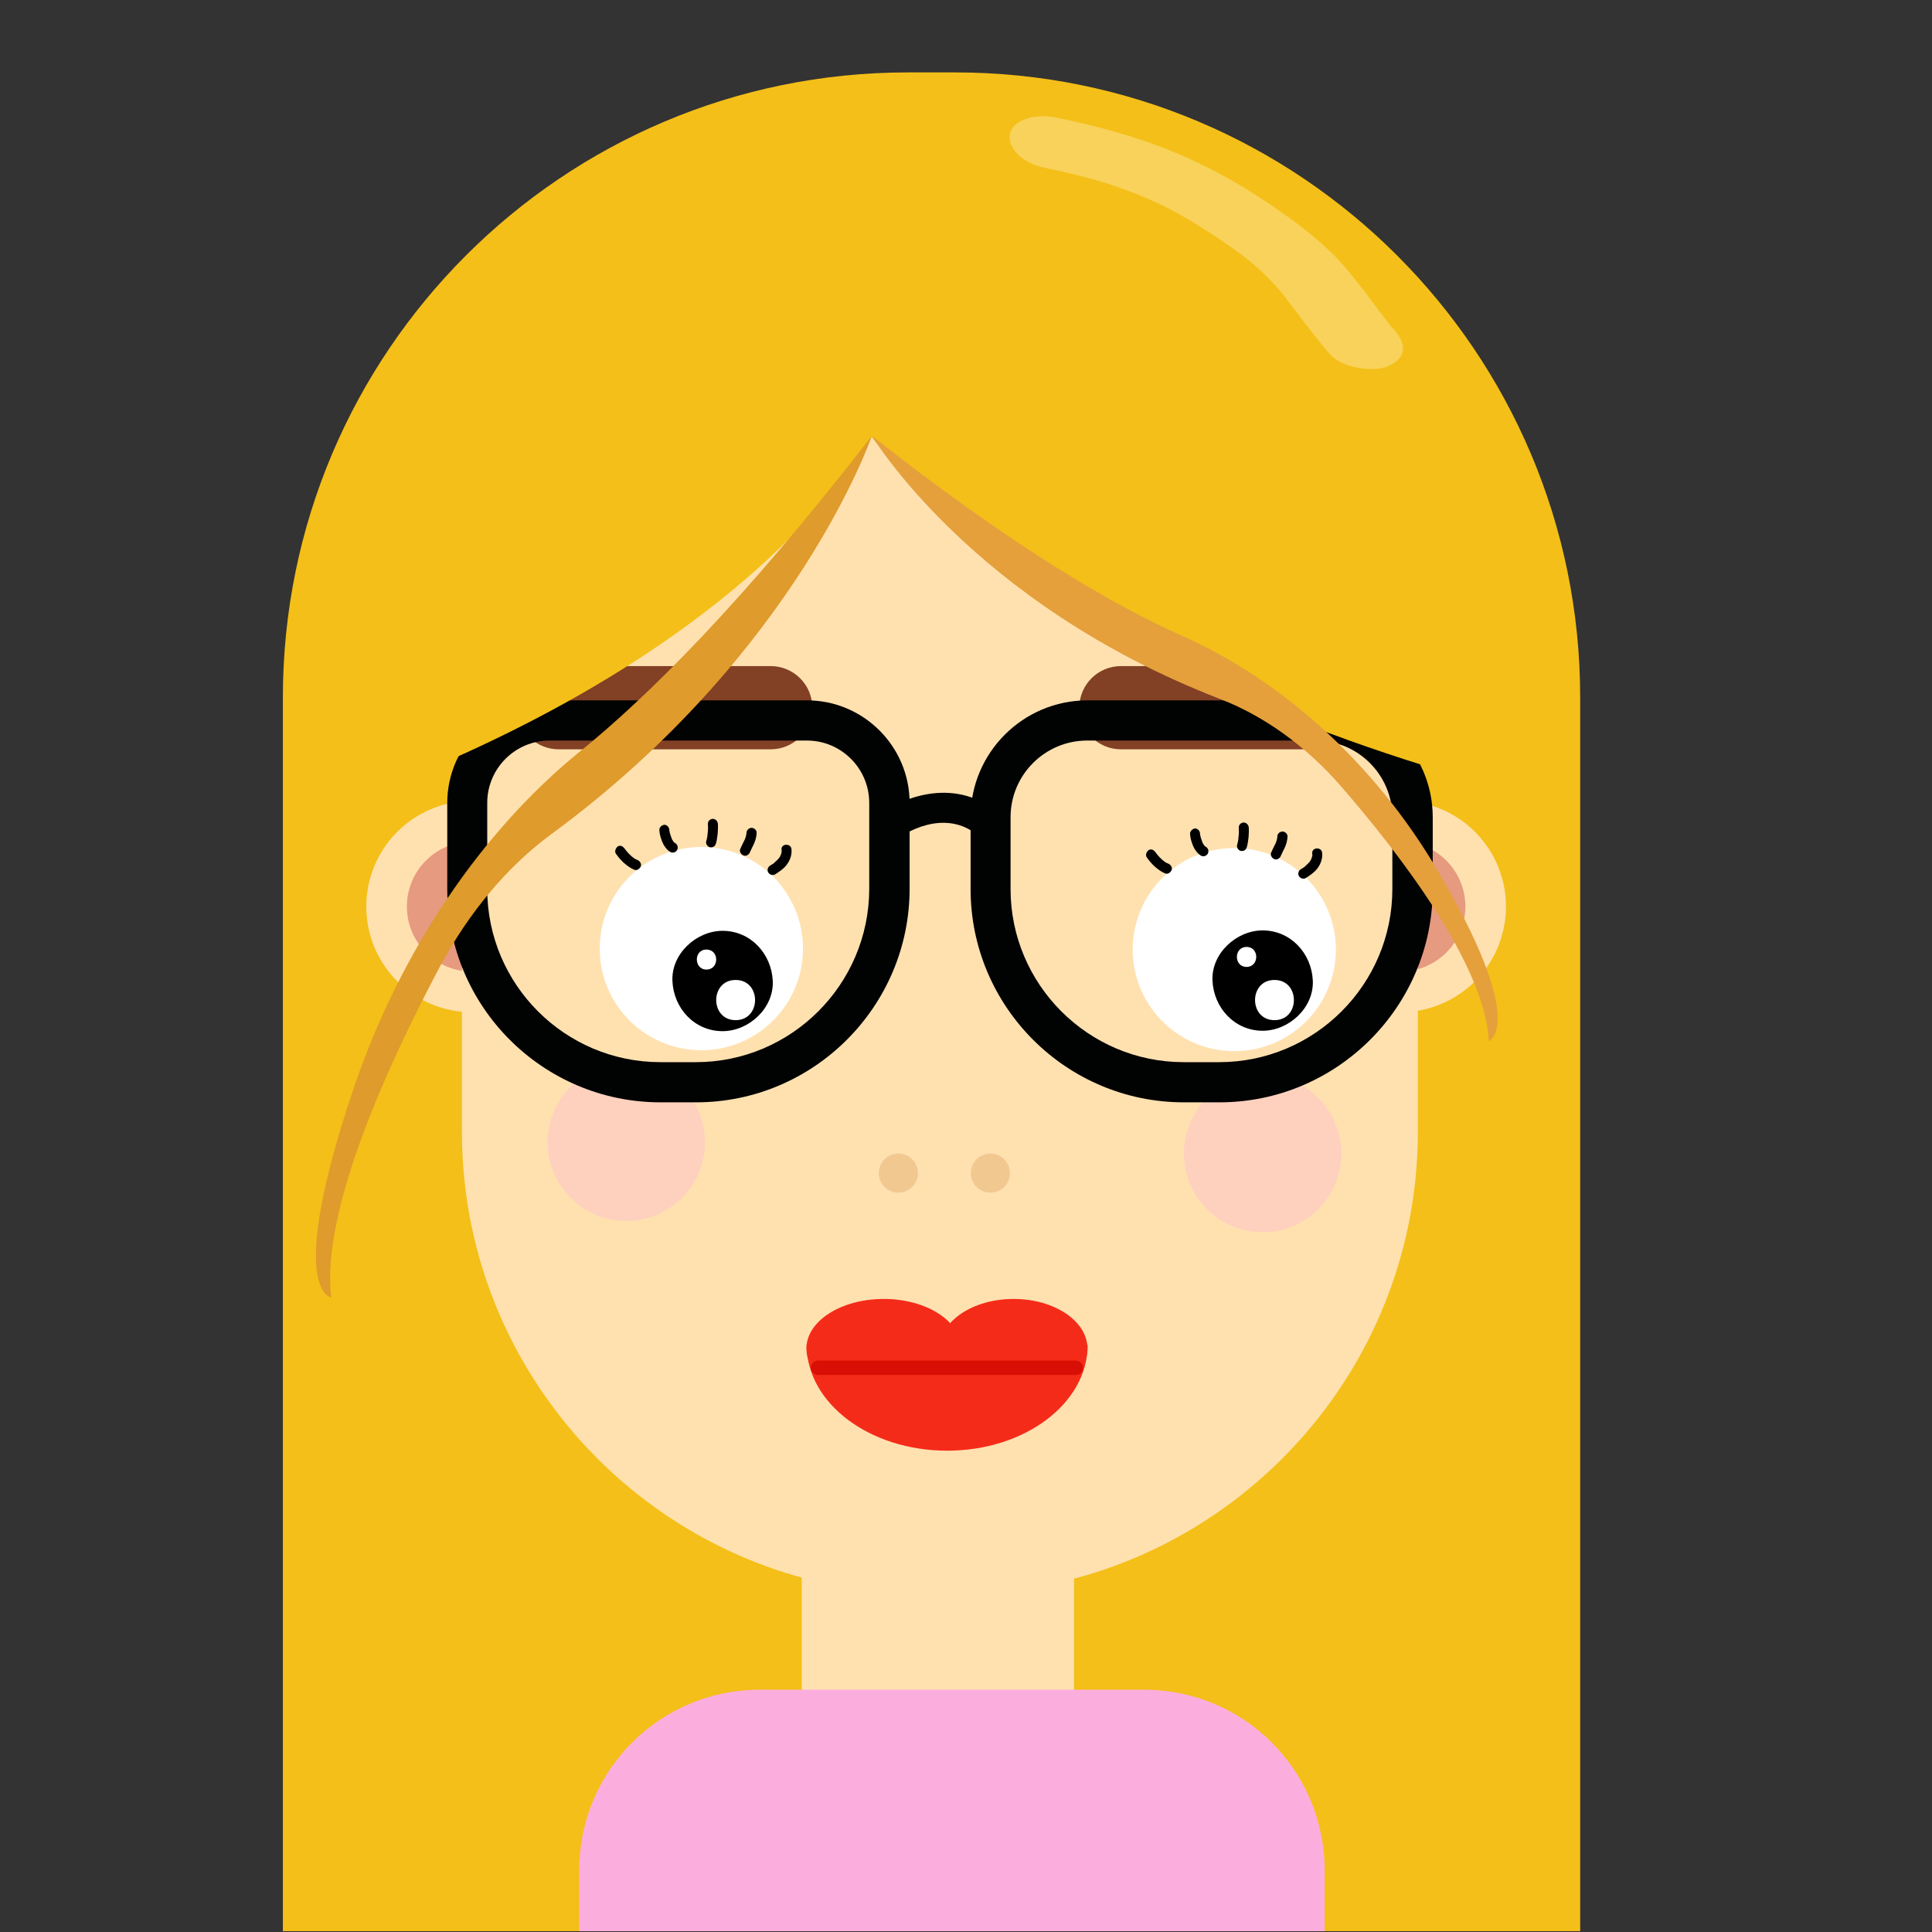 <?xml version="1.0" encoding="utf-8"?>
<!-- Generator: Adobe Illustrator 25.1.0, SVG Export Plug-In . SVG Version: 6.00 Build 0)  -->
<svg version="1.1" id="Laag_1" xmlns="http://www.w3.org/2000/svg" xmlns:xlink="http://www.w3.org/1999/xlink" x="0px" y="0px"
	 viewBox="0 0 947.3 947.3" style="enable-background:new 0 0 947.3 947.3;" xml:space="preserve">
<rect x="0" y="0" width="947.3" height="947.3" fill="#333333" stroke="none"/>
<style type="text/css">
	.st0{fill:#F4BF18;}
	.st1{fill:#FFE1B0;}
	.st2{fill:#E69A7F;}
	.st3{fill:#824025;}
	.st4{opacity:0.32;fill:#FBAEDD;enable-background:new    ;}
	.st5{fill:#FFFFFF;}
	.st6{fill:#010202;}
	.st7{fill:#E5A03C;}
	.st8{fill:#DF9B2B;}
	.st9{fill:#F2C891;}
	.st10{fill:#F52B19;}
	.st11{fill:#F8D25A;}
	.st12{fill:#D80F05;}
	.st13{fill:#FBAEDD;}
</style>
<path class="st0" d="M774.7,946.9H138.7V342c0-169.3,137.2-306.5,306.5-306.5h23.1c169.3,0,306.5,137.2,306.5,306.5V946.9z"/>
<g>
	<ellipse class="st0" cx="460.8" cy="353.3" rx="252.2" ry="269.9"/>
	<path class="st0" d="M460.8,628.4c-141.9,0-257.4-123.4-257.4-275.2S318.9,78.1,460.8,78.1c141.9,0,257.4,123.4,257.4,275.2
		S602.8,628.4,460.8,628.4z M460.8,88.6c-136.2,0-247,118.7-247,264.7S324.6,618,460.8,618c136.2,0,247-118.7,247-264.7
		S597,88.6,460.8,88.6z"/>
</g>
<g>
	
		<ellipse transform="matrix(0.16 -0.987 0.987 0.16 137.994 1051.255)" class="st1" cx="686.8" cy="444.5" rx="51.8" ry="51.8"/>
	
		<ellipse transform="matrix(0.16 -0.987 0.987 0.16 137.994 1051.255)" class="st2" cx="686.8" cy="444.5" rx="31.9" ry="31.9"/>
</g>
<g>
	<circle class="st1" cx="231.4" cy="444.5" r="51.8"/>
	<circle class="st2" cx="231.4" cy="444.5" r="31.9"/>
</g>
<g>
	<path class="st1" d="M468.6,779h-15.5c-123.8,0-224-100.3-224-224V361.2c0-83.3,67.5-150.7,150.7-150.7h162.1
		c83.3,0,150.7,67.5,150.7,150.7V555C692.6,678.7,592.3,779,468.6,779z"/>
	<path class="st1" d="M468.6,781.6h-15.5c-125,0-226.6-101.7-226.6-226.6V361.2c0-84.5,68.8-153.3,153.3-153.3h162.1
		c84.5,0,153.3,68.8,153.3,153.3v193.8C695.2,679.9,593.5,781.6,468.6,781.6z M379.8,213c-81.7,0-148.2,66.5-148.2,148.2v193.8
		c0,122.1,99.3,221.5,221.5,221.5h15.5c122.1,0,221.5-99.4,221.5-221.5V361.2c0-81.7-66.5-148.2-148.2-148.2H379.8z"/>
</g>
<path class="st3" d="M639,367.4h-89.4c-11.2,0-20.4-9.1-20.4-20.4l0,0c0-11.2,9.1-20.4,20.4-20.4H639c11.2,0,20.4,9.1,20.4,20.4l0,0
	C659.3,358.3,650.2,367.4,639,367.4z"/>
<path class="st3" d="M377.9,367.4h-104c-11.2,0-20.4-9.1-20.4-20.4l0,0c0-11.2,9.1-20.4,20.4-20.4h104c11.2,0,20.4,9.1,20.4,20.4
	l0,0C398.3,358.3,389.1,367.4,377.9,367.4z"/>
<circle class="st4" cx="619.1" cy="565.6" r="38.6"/>
<circle class="st4" cx="307.1" cy="560.1" r="38.6"/>
<ellipse transform="matrix(7.088904e-02 -0.998 0.998 7.088904e-02 -144.838 775.045)" class="st5" cx="343.6" cy="465.3" rx="49.8" ry="49.8"/>
<circle class="st5" cx="605.2" cy="465.6" r="49.8"/>
<g>
	<path d="M354.3,481.1"/>
	<g>
		<path d="M354.3,505.6c12.9,0,25.2-11.3,24.6-24.6c-0.6-13.3-10.8-24.6-24.6-24.6c-12.9,0-25.2,11.3-24.6,24.6
			C330.3,494.4,340.5,505.6,354.3,505.6L354.3,505.6z"/>
	</g>
</g>
<g>
	<path d="M619.1,480.9"/>
	<g>
		<path d="M619.1,505.4c12.9,0,25.2-11.3,24.6-24.6c-0.6-13.3-10.8-24.6-24.6-24.6c-12.9,0-25.2,11.3-24.6,24.6
			C595.1,494.1,605.3,505.4,619.1,505.4L619.1,505.4z"/>
	</g>
</g>
<g>
	<path d="M304.2,417.4c1.6,2.3,5,5.8,7.7,6.8"/>
	<g>
		<path d="M302,418.6c1.1,1.6,2.4,3.1,3.8,4.4c1.6,1.4,3.3,2.7,5.3,3.5c0.6,0.2,1.4,0.1,1.9-0.3c0.5-0.3,1-0.9,1.2-1.5
			c0.2-0.6,0.1-1.3-0.3-1.9c-0.4-0.6-0.8-0.9-1.5-1.2c-0.1-0.1-0.2-0.1-0.3-0.1c0.2,0.1,0.4,0.2,0.6,0.3c-0.9-0.4-1.8-0.9-2.6-1.6
			c0.2,0.1,0.3,0.3,0.5,0.4c-1.6-1.2-3-2.7-4.2-4.3c0.1,0.2,0.3,0.3,0.4,0.5c-0.2-0.3-0.4-0.5-0.6-0.8c-0.4-0.5-0.8-0.9-1.5-1.2
			c-0.6-0.2-1.4-0.1-1.9,0.3C301.9,415.9,301.2,417.5,302,418.6L302,418.6z"/>
	</g>
</g>
<g>
	<path d="M325.8,407c0.2,2.7,1.6,7.1,4,8.6"/>
	<g>
		<path d="M323.3,407c0.1,2.1,0.7,4,1.5,6c0.8,1.8,2,3.6,3.8,4.7c1.1,0.7,2.7,0.3,3.4-0.9c0.6-1.2,0.3-2.6-0.9-3.4
			c-0.2-0.2-0.6-0.5,0,0.1c-0.1-0.1-0.2-0.2-0.4-0.3c-0.1-0.1-0.2-0.2-0.3-0.3c-0.1-0.1-0.1-0.2-0.2-0.2c-0.3-0.3,0.1,0.2,0.2,0.2
			c-0.1-0.1-0.2-0.3-0.3-0.4c-0.1-0.2-0.2-0.3-0.3-0.5c-0.2-0.3-0.4-0.6-0.5-1c-0.1-0.1-0.3-0.7-0.1-0.3c0.2,0.4-0.1-0.2-0.1-0.3
			c-0.1-0.4-0.3-0.7-0.4-1.1c-0.2-0.7-0.4-1.4-0.5-2.1c0.1,0.2,0.1,0.4,0.1,0.6c-0.1-0.3-0.1-0.6-0.1-0.9c-0.1-1.3-1.1-2.5-2.5-2.5
			C324.5,404.6,323.2,405.6,323.3,407L323.3,407z"/>
	</g>
</g>
<g>
	<path d="M349.6,403.9c0.1,2.7-0.1,6.5-0.9,9"/>
	<g>
		<path d="M347.1,403.9c0.1,1.5,0.1,3-0.1,4.5c-0.1,0.4-0.1,0.8-0.1,1.2c0,0.1-0.1,0.4,0,0.1c0.1-0.4,0-0.1,0,0
			c-0.1,0.2-0.1,0.4-0.1,0.6c-0.1,0.7-0.3,1.4-0.5,2.1c-0.4,1.2,0.5,2.7,1.7,3c1.4,0.3,2.6-0.4,3-1.7c0.5-1.6,0.7-3.3,0.9-5
			c0.1-1.5,0.2-3.1,0.1-4.7c-0.1-1.3-1.1-2.5-2.5-2.5C348.3,401.5,347.1,402.5,347.1,403.9L347.1,403.9z"/>
	</g>
</g>
<g>
	<path d="M368.5,408.4c-0.1,3.3-1.9,5.6-3.2,8.6"/>
	<g>
		<path d="M366,408.4c0,0.3-0.1,0.7-0.1,1c0.1-0.2,0.1-0.4,0.1-0.6c-0.1,0.7-0.3,1.3-0.5,2c-0.1,0.2-0.1,0.3-0.2,0.5
			c-0.1,0.1-0.1,0.2-0.1,0.3c0.2-0.4,0.2-0.5,0.1-0.2c-0.1,0.3-0.3,0.6-0.4,0.8c-0.7,1.4-1.4,2.8-2,4.2c-0.2,0.5-0.1,1.4,0.3,1.9
			c0.3,0.5,0.9,1,1.5,1.2c0.6,0.2,1.3,0.1,1.9-0.3c0.6-0.4,0.9-0.8,1.2-1.5c-0.1,0.1-0.2,0.5-0.1,0.2c0.1-0.1,0.1-0.2,0.1-0.3
			c0.1-0.2,0.2-0.4,0.3-0.6c0.2-0.4,0.4-0.7,0.5-1.1c0.4-0.7,0.7-1.4,1-2c0.8-1.7,1.3-3.5,1.4-5.5c0.1-1.3-1.2-2.5-2.5-2.5
			C367.1,406,366.1,407,366,408.4L366,408.4z"/>
	</g>
</g>
<g>
	<path d="M385.6,416.5c0.5,4.9-3.2,7.7-6.8,9.9"/>
	<g>
		<path d="M383.2,416.5c0.1,0.6,0.1,1.1,0,1.6c-0.1,0.5,0.1-0.6,0-0.1c-0.1,0.2-0.1,0.3-0.1,0.4c-0.1,0.2-0.1,0.4-0.2,0.6
			c-0.1,0.1-0.1,0.3-0.2,0.4c0.2-0.7,0.1-0.3,0.1-0.1c-0.1,0.2-0.2,0.4-0.3,0.6c-0.2,0.2-0.3,0.5-0.4,0.7c-0.1,0.1-0.3,0.4-0.1,0.1
			c0.3-0.4-0.1,0.1-0.1,0.1c-0.3,0.4-0.7,0.7-1,1.1c-0.2,0.2-0.4,0.3-0.6,0.5c-0.1,0.1-0.2,0.2-0.3,0.3c-0.1,0.1-0.4,0.3-0.1,0.1
			c0.3-0.3,0,0-0.1,0.1c-0.1,0.1-0.2,0.2-0.3,0.3c-0.2,0.2-0.4,0.3-0.6,0.4c-0.4,0.3-0.9,0.6-1.3,0.8c-1.1,0.7-1.6,2.2-0.9,3.4
			c0.7,1.1,2.2,1.6,3.4,0.9c2-1.3,4-2.6,5.5-4.5c1.7-2.2,2.7-4.8,2.5-7.6c-0.1-0.7-0.2-1.3-0.7-1.7c-0.4-0.4-1.1-0.7-1.7-0.7
			C384.4,414.1,383,415.1,383.2,416.5L383.2,416.5z"/>
	</g>
</g>
<g>
	<path d="M564.4,419.2c1.6,2.3,5,5.8,7.7,6.8"/>
	<g>
		<path d="M562.3,420.4c1.1,1.6,2.4,3.1,3.8,4.4c1.6,1.4,3.3,2.7,5.3,3.5c0.6,0.2,1.4,0.1,1.9-0.3c0.5-0.3,1-0.9,1.2-1.5
			c0.2-0.6,0.1-1.3-0.3-1.9c-0.4-0.6-0.8-0.9-1.5-1.2c-0.1-0.1-0.2-0.1-0.3-0.1c0.2,0.1,0.4,0.2,0.6,0.3c-0.9-0.4-1.8-0.9-2.6-1.6
			c0.2,0.1,0.3,0.3,0.5,0.4c-1.6-1.2-3-2.7-4.2-4.3c0.1,0.2,0.3,0.3,0.4,0.5c-0.2-0.3-0.4-0.5-0.6-0.8c-0.4-0.5-0.8-0.9-1.5-1.2
			c-0.6-0.2-1.4-0.1-1.9,0.3C562.1,417.8,561.5,419.3,562.3,420.4L562.3,420.4z"/>
	</g>
</g>
<g>
	<path d="M586,408.8c0.2,2.7,1.6,7.1,4,8.6"/>
	<g>
		<path d="M583.5,408.8c0.1,2.1,0.7,4,1.5,6c0.8,1.8,2,3.6,3.8,4.7c1.1,0.7,2.7,0.3,3.4-0.9c0.6-1.2,0.3-2.6-0.9-3.4
			c-0.2-0.2-0.6-0.5,0,0.1c-0.1-0.1-0.2-0.2-0.4-0.3c-0.1-0.1-0.2-0.2-0.3-0.3c-0.1-0.1-0.1-0.2-0.2-0.2c-0.3-0.3,0.1,0.2,0.2,0.2
			c-0.1-0.1-0.2-0.3-0.3-0.4c-0.1-0.2-0.2-0.3-0.3-0.5c-0.2-0.3-0.4-0.6-0.5-1c-0.1-0.1-0.3-0.7-0.1-0.3c0.2,0.4-0.1-0.2-0.1-0.3
			c-0.1-0.4-0.3-0.7-0.4-1.1c-0.2-0.7-0.4-1.4-0.5-2.1c0.1,0.2,0.1,0.4,0.1,0.6c-0.1-0.3-0.1-0.6-0.1-0.9c-0.1-1.3-1.1-2.5-2.5-2.5
			C584.7,406.4,583.5,407.5,583.5,408.8L583.5,408.8z"/>
	</g>
</g>
<g>
	<path d="M609.8,405.7c0.1,2.7-0.1,6.5-0.9,9"/>
	<g>
		<path d="M607.4,405.7c0.1,1.5,0.1,3-0.1,4.5c-0.1,0.4-0.1,0.8-0.1,1.2c0,0.1-0.1,0.4,0,0.1c0.1-0.4,0-0.1,0,0
			c-0.1,0.2-0.1,0.4-0.1,0.6c-0.1,0.7-0.3,1.4-0.5,2.1c-0.4,1.2,0.5,2.7,1.7,3c1.4,0.3,2.6-0.4,3-1.7c0.5-1.6,0.7-3.3,0.9-5
			c0.1-1.5,0.2-3.1,0.1-4.7c-0.1-1.3-1.1-2.5-2.5-2.5C608.6,403.3,607.4,404.3,607.4,405.7L607.4,405.7z"/>
	</g>
</g>
<g>
	<path d="M628.7,410.2c-0.1,3.3-1.9,5.6-3.2,8.6"/>
	<g>
		<path d="M626.3,410.2c0,0.3-0.1,0.7-0.1,1c0.1-0.2,0.1-0.4,0.1-0.6c-0.1,0.7-0.3,1.3-0.5,2c-0.1,0.2-0.1,0.3-0.2,0.5
			c-0.1,0.1-0.1,0.2-0.1,0.3c0.2-0.4,0.2-0.5,0.1-0.2c-0.1,0.3-0.3,0.6-0.4,0.8c-0.7,1.4-1.4,2.8-2,4.2c-0.2,0.5-0.1,1.4,0.3,1.9
			c0.3,0.5,0.9,1,1.5,1.2c0.6,0.2,1.3,0.1,1.9-0.3c0.6-0.4,0.9-0.8,1.2-1.5c-0.1,0.1-0.2,0.5-0.1,0.2c0.1-0.1,0.1-0.2,0.1-0.3
			c0.1-0.2,0.2-0.4,0.3-0.6c0.2-0.4,0.4-0.7,0.5-1.1c0.4-0.7,0.7-1.4,1-2c0.8-1.7,1.3-3.5,1.4-5.5c0.1-1.3-1.2-2.5-2.5-2.5
			C627.4,407.8,626.3,408.8,626.3,410.2L626.3,410.2z"/>
	</g>
</g>
<g>
	<path d="M645.8,418.3c0.5,4.9-3.2,7.7-6.8,9.9"/>
	<g>
		<path d="M643.4,418.3c0.1,0.6,0.1,1.1,0,1.6c-0.1,0.5,0.1-0.6,0-0.1c-0.1,0.2-0.1,0.3-0.1,0.4c-0.1,0.2-0.1,0.4-0.2,0.6
			c-0.1,0.1-0.1,0.3-0.2,0.4c0.2-0.7,0.1-0.3,0.1-0.1c-0.1,0.2-0.2,0.4-0.3,0.6c-0.2,0.2-0.3,0.5-0.4,0.7c-0.1,0.1-0.3,0.4-0.1,0.1
			c0.3-0.4-0.1,0.1-0.1,0.1c-0.3,0.4-0.7,0.7-1,1.1c-0.2,0.2-0.4,0.3-0.6,0.5c-0.1,0.1-0.2,0.2-0.3,0.3c-0.1,0.1-0.4,0.3-0.1,0.1
			c0.3-0.3,0,0-0.1,0.1c-0.1,0.1-0.2,0.2-0.3,0.3c-0.2,0.2-0.4,0.3-0.6,0.4c-0.4,0.3-0.9,0.6-1.3,0.8c-1.1,0.7-1.6,2.2-0.9,3.4
			c0.7,1.1,2.2,1.6,3.4,0.9c2-1.3,4-2.6,5.5-4.5c1.7-2.2,2.7-4.8,2.5-7.6c-0.1-0.7-0.2-1.3-0.7-1.7c-0.4-0.4-1.1-0.7-1.7-0.7
			C644.6,415.9,643.3,416.9,643.4,418.3L643.4,418.3z"/>
	</g>
</g>
<g>
	<g>
		<path class="st5" d="M346.4,475.4c6.3,0,6.4-9.8,0-9.8C340.1,465.5,340.1,475.4,346.4,475.4L346.4,475.4z"/>
	</g>
</g>
<g>
	<g>
		<path class="st5" d="M360.7,500.2c12.7,0,12.7-19.7,0-19.7C348,480.5,348,500.2,360.7,500.2L360.7,500.2z"/>
	</g>
</g>
<g>
	<g>
		<path class="st5" d="M624.9,500.2c12.7,0,12.7-19.7,0-19.7C612.2,480.5,612.2,500.2,624.9,500.2L624.9,500.2z"/>
	</g>
</g>
<g>
	<g>
		<path class="st5" d="M611.2,474.1c6.3,0,6.4-9.8,0-9.8C604.9,464.3,604.9,474.1,611.2,474.1L611.2,474.1z"/>
	</g>
</g>
<path class="st6" d="M341.3,540.5h-17.4c-57.7,0-104.6-46.9-104.6-104.6v-42.2c0-27.7,22.6-50.3,50.3-50.3h126.1
	c27.7,0,50.3,22.6,50.3,50.3v42.2C445.9,493.6,398.9,540.5,341.3,540.5z M269.5,363.1c-16.9,0-30.6,13.7-30.6,30.6v42.2
	c0,46.8,38.1,84.9,84.9,84.9h17.4c46.8,0,84.9-38.1,85-84.9v-42.2c0-16.9-13.7-30.6-30.6-30.6H269.5z"/>
<path class="st6" d="M597.9,540.5h-17.4c-57.7,0-104.6-46.9-104.6-104.6v-35.2c0-31.6,25.7-57.3,57.3-57.3h112
	c31.6,0,57.3,25.7,57.3,57.3v35.2C702.5,493.6,655.5,540.5,597.9,540.5z M533.1,363.1c-20.8,0-37.6,16.9-37.6,37.6v35.2
	c0,46.8,38.1,84.9,84.9,84.9h17.4c46.8,0,84.9-38.1,84.9-84.9v-35.2c0-20.8-16.9-37.6-37.6-37.6H533.1z"/>
<path class="st6" d="M440.4,411l-8.8-11.8c11-8.3,37.6-18.9,59,0.4l-9.9,11C463,394.6,441.4,410.3,440.4,411z"/>
<path class="st0" d="M431.1,207.1c0,0-41.6,91.1-211.3,165.9C219.8,373,174.3,119,431.1,207.1z"/>
<path class="st0" d="M422.9,207.8c0,0,61,100.9,276.4,167.9C699.2,375.7,726.5,75.6,422.9,207.8z"/>
<path class="st7" d="M427.5,213.7c0,0,49.1,82.1,170.9,129.1c21.5,8.3,42.1,23.2,59,42.6c29.6,34.1,70.6,87.7,72.6,125.1
	c0,0,20-7.8-25.9-85c-30.2-50.9-75.1-91.8-124.4-113.7C546.2,296.9,496.9,268.4,427.5,213.7z"/>
<path class="st8" d="M427.5,213.7c0,0-36.5,106.7-157.3,195.4c-21.4,15.7-40.4,38.4-54.7,65.2c-24.9,47-58.3,119.4-53.1,161.9
	c0,0-22.8-2.9,11.2-103.1C196,467,235.9,407.8,284.2,368.6C316.9,342.2,364.1,295.6,427.5,213.7z"/>
<circle class="st9" cx="440.5" cy="575.2" r="9.6"/>
<circle class="st9" cx="485.6" cy="575.2" r="9.6"/>
<path class="st10" d="M533.3,659.4c0,28.7-30.8,51.9-68.9,51.9s-68.9-23.3-68.9-51.9"/>
<ellipse class="st10" cx="433.3" cy="661.2" rx="37.9" ry="24.3"/>
<ellipse class="st10" cx="497" cy="661.2" rx="36.2" ry="24.3"/>
<g>
	<rect x="395.5" y="756.6" class="st1" width="128.6" height="83.7"/>
	<path class="st1" d="M526.5,842.7H393.1v-88.5h133.5V842.7z M397.9,837.9h123.8V759H397.9V837.9z"/>
</g>
<g>
	<g>
		<path class="st11" d="M512.3,82.3c8.8,1.8,17.4,3.9,25.9,6.2c-4.3-1.2,0.9,0.3,1.9,0.6c2.4,0.7,4.7,1.5,7,2.3
			c4.1,1.4,8.1,2.9,12,4.5c1.7,0.7,3.4,1.4,5.1,2.2c1.2,0.5,2.3,1,3.4,1.5c1.8,0.9,2.2,1.1,1.1,0.5c-1.2-0.6-0.8-0.4,1.1,0.5
			c1.1,0.6,2.2,1.2,3.3,1.7c1.6,0.8,3.2,1.7,4.8,2.6c7.4,4.1,14.4,8.6,21.1,13.1c3.4,2.3,6.7,4.7,9.9,7c4.5,3.4-2.5-2,1.8,1.4
			c1.5,1.2,2.9,2.3,4.3,3.5c2.5,2.2,4.8,4.3,7,6.6c1.3,1.4,2.6,2.7,3.9,4.1c0.2,0.3,3.2,3.7,1,1.1c8.7,10.7,16.1,21.6,25.3,32.1
			c5.6,6.4,20.6,9,28.2,5.8c9.1-3.7,9.5-10.6,3.6-17.4c-0.6-0.7-1.2-1.4-1.8-2.1c1.1,1.4,1.1,1.3-0.1-0.1c-1.2-1.4-2.3-2.9-3.4-4.3
			c-1.9-2.5-3.8-5-5.7-7.6c-4.3-5.7-8.7-11.4-13.4-17c-9.8-11.4-23-21.6-37.3-31.2c-14.6-9.9-31.1-19.1-49-26.3
			c-17.5-7-36.6-12.1-55.6-16c-10.4-2.2-21.6,1.5-22.5,8.1C493.9,72.6,501,79.9,512.3,82.3L512.3,82.3z"/>
	</g>
</g>
<path class="st12" d="M527.6,674.2H401.1c-1.9,0-3.5-1.6-3.5-3.5v-0.1c0-1.9,1.6-3.5,3.5-3.5h126.4c1.9,0,3.5,1.6,3.5,3.5v0.1
	C531.1,672.7,529.5,674.2,527.6,674.2z"/>
<path class="st13" d="M649.5,946.9H284V917c0-48.9,39.6-88.5,88.5-88.5H561c48.9,0,88.5,39.6,88.5,88.5L649.5,946.9L649.5,946.9z"/>
</svg>
